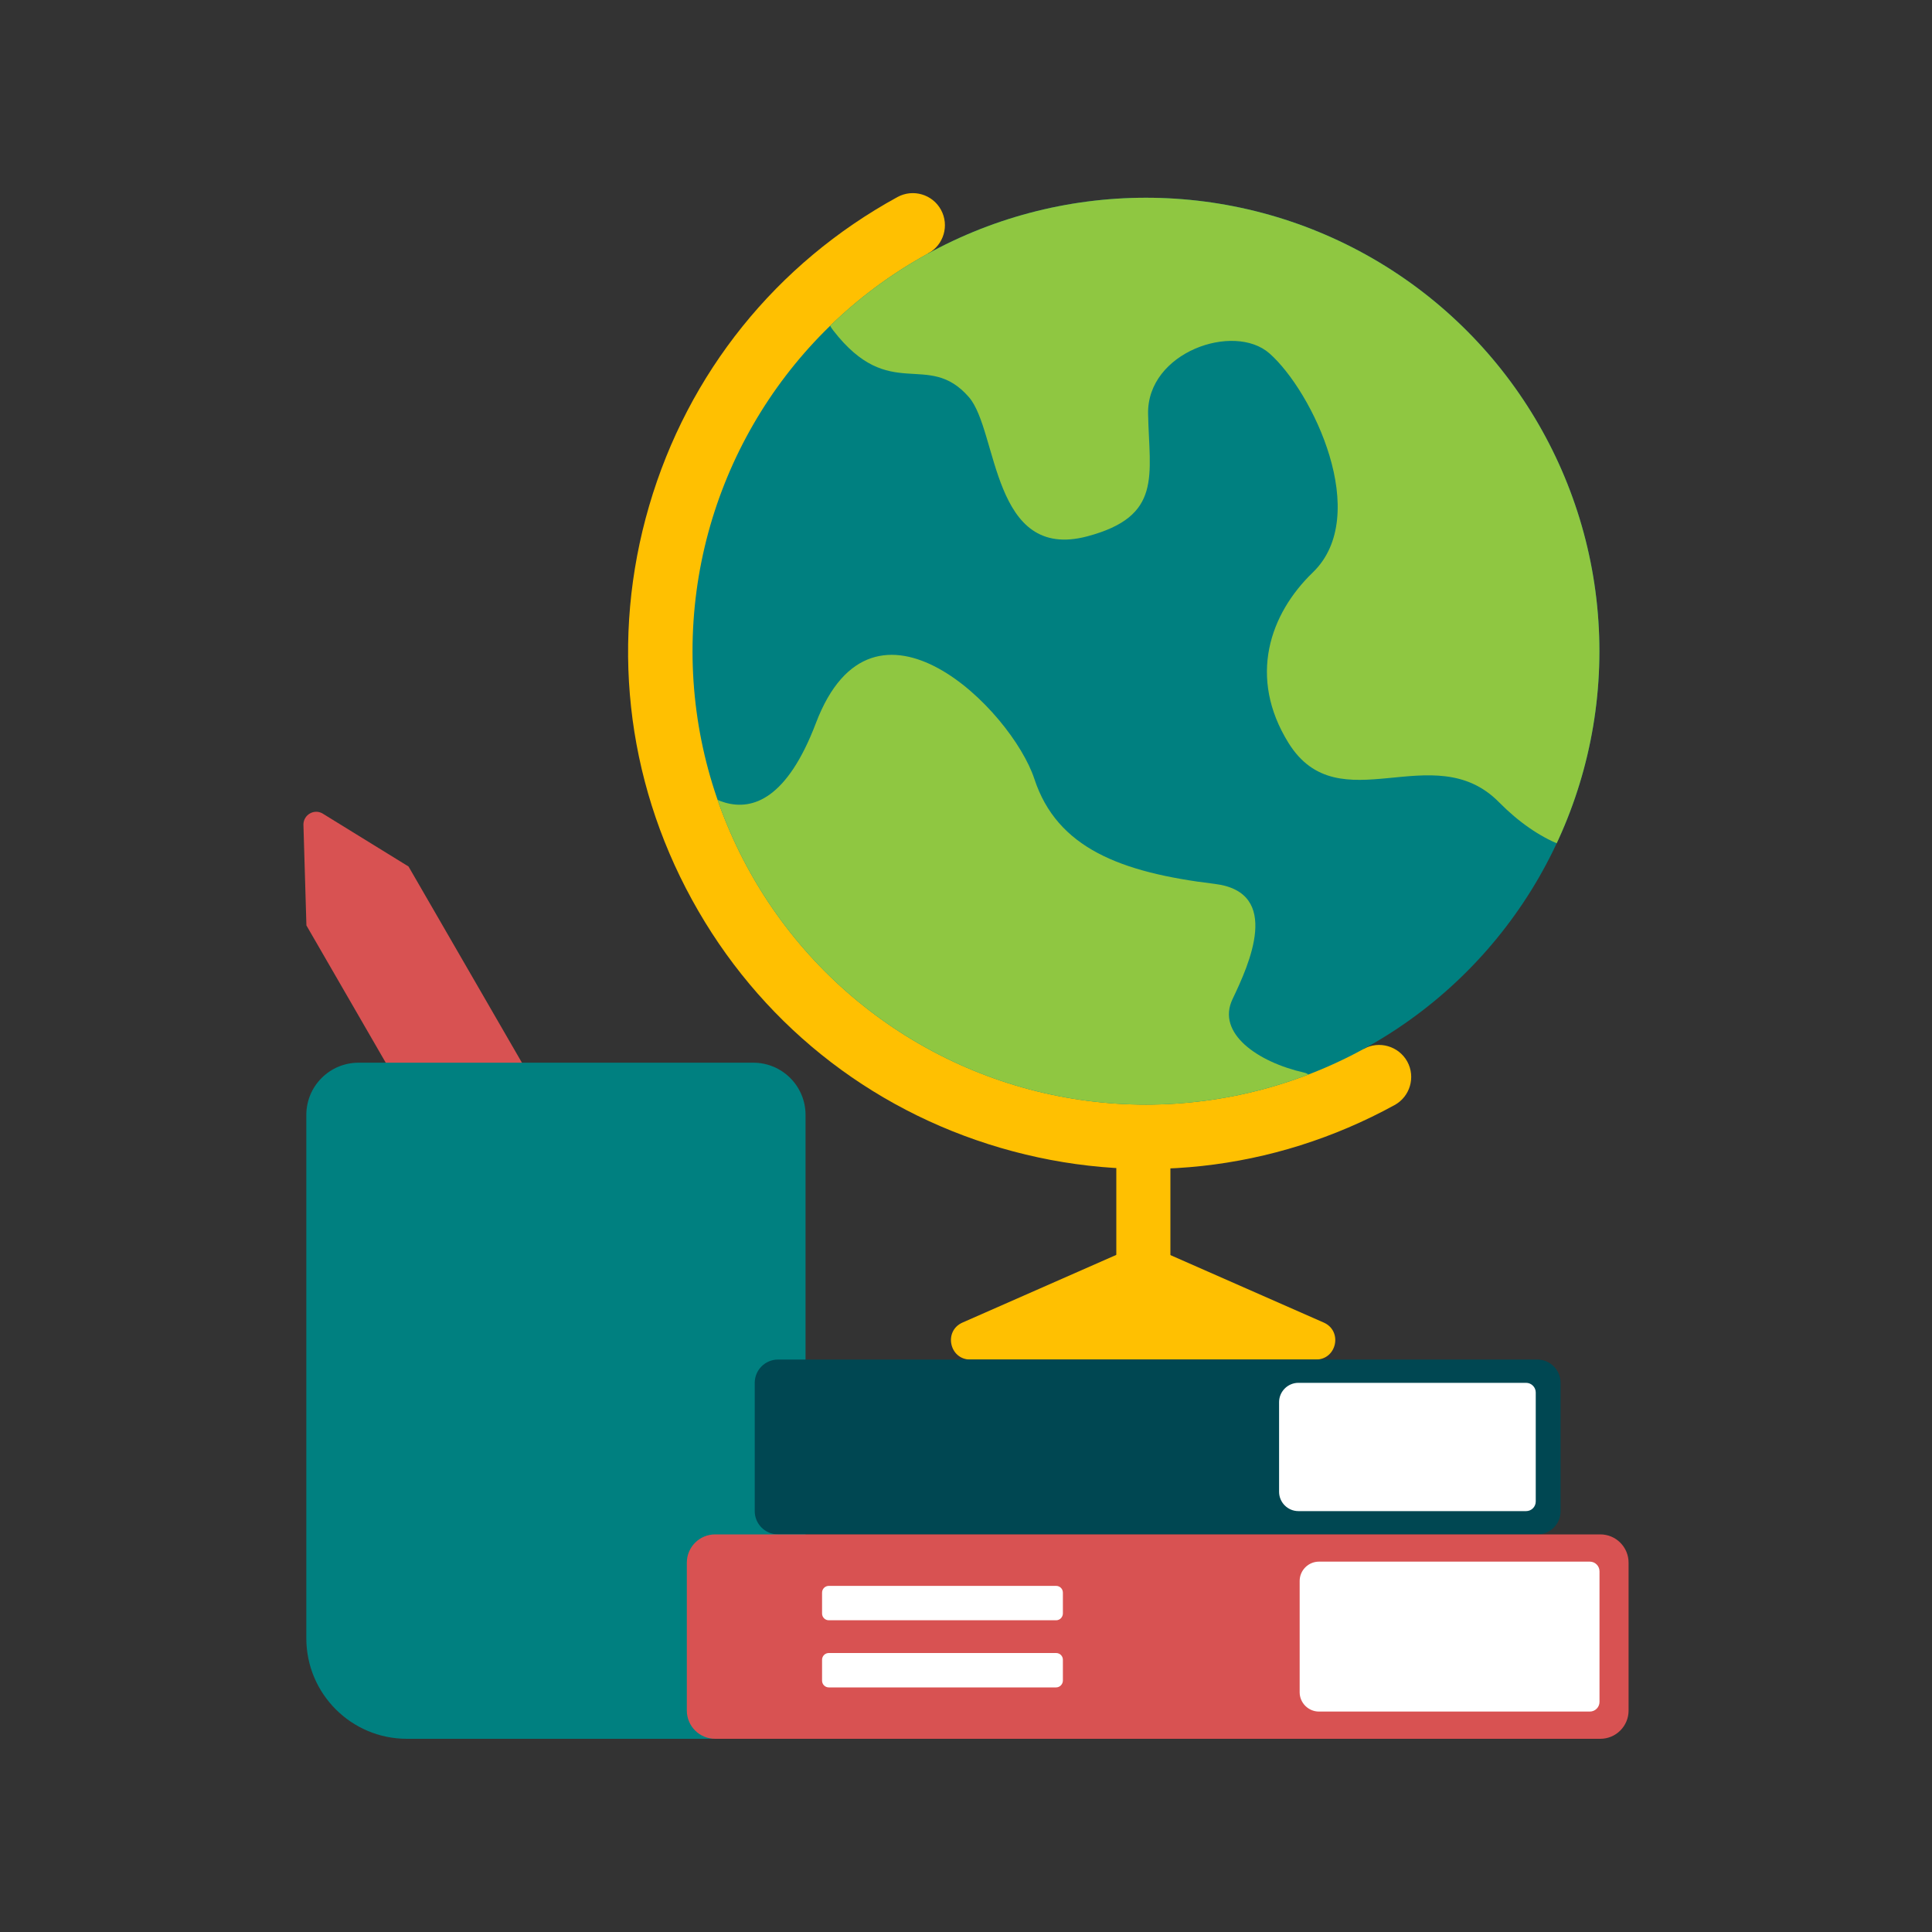 <svg xml:space="preserve" style="enable-background:new 0 0 2000 2000;" viewBox="0 0 2000 2000" y="0px" x="0px" xmlns:xlink="http://www.w3.org/1999/xlink" xmlns="http://www.w3.org/2000/svg" id="图层_1" version="1.1">
<rect x="0" y="0" width="2000" height="2000" fill="#333333" stroke="none"/>
<style type="text/css">
	.st0{display:none;}
	.st1{display:inline;}
	.st2{fill:#8FC741;}
	.st3{fill:#008080;}
	.st4{fill:#004752;}
	.st5{fill:#FFC001;}
	.st6{display:inline;fill:#FFC001;}
	.st7{fill:#FFDF99;}
	.st8{fill:#8CC442;}
	.st9{fill:#D85252;}
	.st10{display:inline;fill:#008080;}
	.st11{clip-path:url(#SVGID_2_);fill:#FFC001;}
	.st12{display:inline;fill:#8CC442;}
	.st13{display:inline;fill:#D85252;}
	.st14{display:inline;fill:#004752;}
	.st15{display:inline;fill:#FFDF99;}
	.st16{display:inline;fill:#FFFFFF;}
	.st17{clip-path:url(#SVGID_4_);fill:#004752;}
	.st18{fill:#93CB41;}
	.st19{fill:#FFFFFF;}
	.st20{display:inline;opacity:0.98;fill:#D85252;}
	.st21{display:inline;opacity:0.96;fill:#8CC442;}
	.st22{clip-path:url(#SVGID_6_);}
	.st23{clip-path:url(#SVGID_8_);fill:#FFC001;}
	.st24{clip-path:url(#SVGID_10_);fill:#FFC001;}
	.st25{clip-path:url(#SVGID_12_);fill:#FFC001;}
	.st26{clip-path:url(#SVGID_14_);fill:#FFC001;}
	.st27{fill:#94CC41;}
	.st28{clip-path:url(#SVGID_16_);}
	.st29{clip-path:url(#SVGID_18_);}
</style>
<g class="st0" id="露营">
	<g class="st1">
		<polygon points="661.3,636.4 243.2,1520 855.7,1659.3" class="st2"></polygon>
		<polygon points="1078.3,627.7 661.3,636.4 855.7,1659.3 1541.8,1495.7" class="st3"></polygon>
		<polygon points="630.3,892.1 383.3,1551.8 641.9,1610.7" class="st4"></polygon>
		<polygon points="833.8,822.7 1057.8,797.5 1128.8,962.6 879.9,1006.3" class="st4"></polygon>
		<path d="M869.9,1677.2h-28.4c-1.1,0-2-0.9-2-2v-73.4c0-1.1,0.9-2,2-2h28.4c1.1,0,2,0.9,2,2v73.4
			C871.9,1676.3,871,1677.2,869.9,1677.2z" class="st4"></path>
		<path d="M1552.1,1528.9h-28.4c-1.1,0-2-0.9-2-2v-73.4c0-1.1,0.9-2,2-2h28.4c1.1,0,2,0.9,2,2v73.4
			C1554.1,1528,1553.2,1528.9,1552.1,1528.9z" class="st4"></path>
		<path d="M257.4,1542.7H229c-1.1,0-2-0.9-2-2v-73.4c0-1.1,0.9-2,2-2h28.4c1.1,0,2,0.9,2,2v73.4
			C259.4,1541.8,258.6,1542.7,257.4,1542.7z" class="st4"></path>
	</g>
	<g class="st1">
		<path d="M1379.2,1371.7h-271.5c-2.1,0-3.8,1.7-3.8,3.8v15.3c0,2.1,1.7,3.8,3.8,3.8h271.5c2.1,0,3.8-1.7,3.8-3.8v-15.3
			C1383.1,1373.5,1381.3,1371.7,1379.2,1371.7z" class="st4"></path>
		<path d="M1293.3,1669.7L1189.7,1385c-0.7-2-2.9-3-4.9-2.3l-9.3,3.4c-2,0.7-3,2.9-2.3,4.9l103.6,284.7
			c0.7,2,2.9,3,4.9,2.3l9.3-3.4C1293,1673.9,1294,1671.7,1293.3,1669.7z" class="st4"></path>
		<path d="M1173.2,1669.7l103.6-284.7c0.7-2,2.9-3,4.9-2.3l9.3,3.4c2,0.7,3,2.9,2.3,4.9l-103.6,284.7
			c-0.7,2-2.9,3-4.9,2.3l-9.3-3.4C1173.5,1673.9,1172.5,1671.7,1173.2,1669.7z" class="st4"></path>
		<path d="M1592.4,1544.6h-434.6c-6,0-10.8-4.8-10.8-10.8v-27.9c0-6,4.8-10.8,10.8-10.8h434.6c6,0,10.8,4.8,10.8,10.8
			v27.9C1603.2,1539.7,1598.4,1544.6,1592.4,1544.6z" class="st5"></path>
		<polygon points="1727,1142.2 1370.8,1142.2 1228.8,1497.6 1585.1,1497.6" class="st5"></polygon>
		<path d="M1694,1371.7h-251.8c-2.1,0-3.8,1.7-3.8,3.8v15.3c0,2.1,1.7,3.8,3.8,3.8H1694c2.1,0,3.8-1.7,3.8-3.8v-15.3
			C1697.9,1373.5,1696.2,1371.7,1694,1371.7z" class="st4"></path>
		<path d="M1627.8,1669.7L1524.2,1385c-0.7-2-2.9-3-4.9-2.3l-9.3,3.4c-2,0.7-3,2.9-2.3,4.9l103.6,284.7
			c0.7,2,2.9,3,4.9,2.3l9.3-3.4C1627.5,1673.9,1628.5,1671.7,1627.8,1669.7z" class="st4"></path>
		<path d="M1507.7,1669.7l103.6-284.7c0.7-2,2.9-3,4.9-2.3l9.3,3.4c2,0.7,3,2.9,2.3,4.9l-103.6,284.7
			c-0.7,2-2.9,3-4.9,2.3l-9.3-3.4C1508,1673.9,1507,1671.7,1507.7,1669.7z" class="st4"></path>
	</g>
	<path d="M1585.2,580c13.4,18.3,21.3,40.8,21.3,65.2c0,60.9-49.4,110.3-110.3,110.3c-12.6,0-24.6-2.1-35.9-6
		c19.8,34.9,57.3,58.4,100.3,58.4c63.7,0,115.3-51.6,115.3-115.3C1675.9,637.4,1637.1,591.2,1585.2,580z" class="st6"></path>
</g>
<g class="st0" id="浪漫">
	<g class="st1">
		<path d="M646.4,1283.3l-96.1,18.9c-2.1,0.4-4.2-1-4.7-3.1l-13.8-70.2c-0.4-2.1,1-4.2,3.1-4.7l96.1-18.9
			c2.1-0.4,4.2,1,4.7,3.1l13.8,70.2C650,1280.7,648.6,1282.8,646.4,1283.3z" class="st4"></path>
		<circle r="150.6" cy="1649.4" cx="638.5" class="st4"></circle>
		<circle r="53.8" cy="1649.4" cx="638.5" class="st7"></circle>
		<circle r="150.6" cy="1649.4" cx="1478.2" class="st4"></circle>
		<circle r="53.8" cy="1649.4" cx="1478.2" class="st7"></circle>
		<path d="M1275.1,1526H897.5c-33.6,0-61.1,27.5-61.1,61.1v0c0,33.6,27.5,61.1,61.1,61.1h377.6
			c33.6,0,61.1-27.5,61.1-61.1v0C1336.2,1553.5,1308.7,1526,1275.1,1526z" class="st3"></path>
		<path d="M993.8,1265H771c-11.8,0-21.5-9.7-21.5-21.5v-10.2c0-11.8,9.7-21.5,21.5-21.5h222.8
			c11.8,0,21.5,9.7,21.5,21.5v10.2C1015.3,1255.4,1005.6,1265,993.8,1265z" class="st4"></path>
		<path d="M475.4,1008h194.2c36.7,0,66.8,30.1,66.8,66.8v112c0,36.7-30.1,66.8-66.8,66.8H475.4
			c-36.7,0-66.8-30.1-66.8-66.8v-112C408.6,1038.1,438.7,1008,475.4,1008z" class="st3"></path>
		<path d="M460.5,1375.2h-31.2c-26.5,0-48.2-21.7-48.2-48.2v0c0-26.5,21.7-48.2,48.2-48.2h31.2
			c26.5,0,48.2,21.7,48.2,48.2v0C508.6,1353.5,487,1375.2,460.5,1375.2z" class="st4"></path>
		<path d="M429.7,1375.2h-0.6c-26.4,0-48-21.6-48-48v-0.4c0-26.4,21.6-48,48-48h0.6V1375.2z" class="st5"></path>
		<path d="M960.7,1423.8L960.7,1423.8c0-48.2,33.3-88.6,78.2-99.4c12.4-3,18.1-17.3,11.7-28.2
			c-11-18.6-31.2-31.1-54.2-31.1h-305c-176.1,0-320.2,144.1-320.2,320.2v0c0,34.6,28.3,62.9,62.9,62.9h562.3
			c34.6,0,62.9-28.3,62.9-62.9V1526C1004.5,1524,960.7,1479,960.7,1423.8z" class="st3"></path>
		<path d="M648.2,1119.4c0-24.7-19.7-44.8-44.1-44.8c-12.4,0-23.6,6.6-31.6,15c-8-8.4-19.2-15-31.6-15
			c-24.4,0-44.1,20.1-44.1,44.8c0,36.6,57.7,84.7,75.7,84.7C590.8,1204.1,648.2,1153.4,648.2,1119.4z" class="st7"></path>
		<path d="M685,1527.7H509.5c-0.4,0-0.8-0.4-0.8-0.8v-16.1c0-0.4,0.4-0.8,0.8-0.8h175.4c0.5,0,1,0.4,1,1v15.9
			C685.8,1527.3,685.5,1527.7,685,1527.7z" class="st4"></path>
		<path d="M685,1601H509.5c-0.4,0-0.8-0.4-0.8-0.8v-16.1c0-0.4,0.4-0.8,0.8-0.8h175.4c0.5,0,1,0.4,1,1v15.9
			C685.8,1600.6,685.5,1601,685,1601z" class="st4"></path>
		<path d="M720.5,1564.4H474c-0.4,0-0.8-0.4-0.8-0.8v-16.1c0-0.4,0.4-0.8,0.8-0.8h246.3c0.5,0,1,0.4,1,1v15.9
			C721.3,1564,720.9,1564.4,720.5,1564.4z" class="st4"></path>
		<path d="M1287.3,1057.7h114l103.8,383.1h-217.8c0,0,16.5-51.2,16.5-193.1S1287.3,1057.7,1287.3,1057.7z" class="st3"></path>
		<path d="M1285.9,965.4h141c34.6,0,62.7,28.1,62.7,62.7v9.7c0,34.6-28.1,62.7-62.7,62.7h-141
			c-34.6,0-62.7-28.1-62.7-62.7v-9.7C1223.2,993.5,1251.2,965.4,1285.9,965.4z" class="st3"></path>
		<path d="M1478.1,983.7h0.6c26.4,0,48,21.6,48,48v0.4c0,26.4-21.6,48-48,48h-0.6V983.7z" class="st5"></path>
		<path d="M1456.7,1105.9h-8.7c-11.8,0-21.4-9.6-21.4-21.4V979.3c0-11.8,9.6-21.4,21.4-21.4h8.7
			c11.8,0,21.4,9.6,21.4,21.4v105.2C1478.1,1096.3,1468.5,1105.9,1456.7,1105.9z" class="st4"></path>
		<path d="M1312.4,1064.3h-118.1c-13.1,0-23.8-10.6-23.8-23.8v0c0-13.1,10.6-23.8,23.8-23.8h118.1
			c13.1,0,23.8,10.6,23.8,23.8v0C1336.2,1053.7,1325.5,1064.3,1312.4,1064.3z" class="st4"></path>
		<path d="M1252.7,1016.8H1240c13.1,0,23.8,10.6,23.8,23.8v0c0,13.1-10.6,23.8-23.8,23.8h12.7
			c13.1,0,23.8-10.6,23.8-23.8v0C1276.5,1027.4,1265.8,1016.8,1252.7,1016.8z" class="st8"></path>
		<circle r="23.8" cy="1040.5" cx="1194.3" class="st8"></circle>
		<path d="M1200.3,766.9h-8.1c-0.3,0-0.7,0-1,0v122c0.3,0,0.7,0,1,0h8.1c19.8,0,35.9-27.5,35.9-61v0
			C1236.2,794.4,1220,766.9,1200.3,766.9z" class="st7"></path>
		<rect height="121.9" width="11.2" class="st5" y="767" x="1191.1"></rect>
		<path d="M1241.2,847h-14.5c-0.4,0-0.8-0.4-0.8-0.8v-36.5c0-0.4,0.4-0.8,0.8-0.8h14.5c0.4,0,0.8,0.4,0.8,0.8l0,36.5
			C1242,846.6,1241.7,847,1241.2,847z" class="st7"></path>
		<path d="M1277.8,831.5h-50.1c-0.2,0-0.4-0.2-0.4-0.4v-6.4c0-0.2,0.2-0.4,0.4-0.4h50.1c0.2,0,0.4,0.2,0.4,0.4v6.4
			C1278.1,831.3,1278,831.5,1277.8,831.5z" class="st7"></path>
		<path d="M1320.4,995.1L1270.2,826c-0.1-0.2,0.1-0.4,0.2-0.5l6.3-1.9c0.2-0.1,0.4,0.1,0.5,0.2l50.2,169.2
			c0.1,0.2-0.1,0.4-0.2,0.5l-6.3,1.9C1320.7,995.4,1320.5,995.3,1320.4,995.1z" class="st7"></path>
		<circle r="9.8" cy="991.9" cx="1322.5" class="st7"></circle>
		<path d="M1495.1,1495.3c24.5,0,47.9,5.2,68.9,14.7c14.2,1.9,24.7-15.3,16.8-29.1c-35.2-61.2-105.8-94.5-177.4-93.1
			c-107.3,2.1-192.1,96.1-192.1,212.7c0,16.6,1.8,32.8,5.1,48.3H1327C1334.7,1562.8,1407,1495.3,1495.1,1495.3z" class="st3"></path>
	</g>
	<g class="st1">
		<path d="M916,1095c2.4-0.4,5-3.5,6.9-8.6c4.9-13.1,14.4-41.3,20.7-79c8.4-50.7-11.2-45.4-1.3-105.1
			c6.6-39.8,26.3-45.2,36.7-107.6c8.2-49.2,1.7-80.1-1.5-91c-0.8-2.8-2.3-4.2-3.9-3.8l0,0c-2.8,0.7-5.1,8.7-4,14
			c3.1,14.8,6.3,42.8-0.4,83.1c-9.2,55.5-26.3,45.3-36.7,107.6c-10.3,61.8,10.3,54.4,1.5,107.1c-5.2,31.4-13.5,55.3-19.3,69.6
			C912.3,1087.3,913.1,1095.5,916,1095L916,1095z" class="st4"></path>
		<path d="M756.9,687.8c-2,1.9-3.1,6.2-2.8,11.8c0.6,14.5,2.7,45.2,11.2,82.1c11.5,49.7,26.7,32.7,40.2,91.2
			c9,39.1-6.3,56.1,7.8,117.3c11.1,48.2,28.3,71.2,35.1,78.7c1.8,2,3.5,2.3,4.8,0.9v0c2.2-2.4,1.2-10.8-1.7-14.8
			c-8.2-11-21.4-33.5-30.5-73.1c-12.5-54.4,6.2-56.2-7.8-117.3c-13.9-60.6-29.2-41.1-41.1-92.8c-7.1-30.8-8.8-56.9-9-73
			C763,692.2,759.3,685.6,756.9,687.8L756.9,687.8z" class="st4"></path>
		<path d="M898.9,1074.6c-2.2-0.9-4.5-5-6-11.3c-4.1-16.2-11.8-51.2-16.2-96.6c-6-61.2,11.9-51.4,4.9-123.4
			c-4.7-48-22.6-57.8-29.9-133.1c-5.8-59.3,1.3-94.5,4.6-106.7c0.9-3.2,2.2-4.5,3.7-3.8l0,0c2.5,1.3,4.4,11.2,3.1,17.2
			c-3.4,16.8-7.3,49.2-2.6,97.8c6.5,66.9,22.6,58,29.9,133.1c7.3,74.5-11.4,62.1-5.2,125.6c3.7,37.8,10.4,67.5,15.3,85.3
			C902.6,1066.2,901.5,1075.7,898.9,1074.6L898.9,1074.6z" class="st4"></path>
		<g>
			<g>
				<path d="M998.6,718.6l-39.5-6.5c-3-0.5-5.2-3.1-4.7-5.9l17-24.2c0.2-1.4,1.7-2.3,3.2-2l19.7,3.3
					c1.5,0.3,2.6,1.6,2.4,2.9l8.3,28.3C1004.5,717.3,1001.6,719.1,998.6,718.6z" class="st7"></path>
				<path d="M1152.3,531.9c-12.7,77-76,169.1-168.6,153.8c-81.1-13.4-123-122.8-110.3-199.8
					c12.7-77,85.4-129.1,162.4-116.4C1112.8,382.2,1165,454.9,1152.3,531.9z" class="st7"></path>
			</g>
		</g>
		<g>
			<path d="M879.4,608.4l-46.7,0.9c-3.6,0.1-6.6-2.5-6.6-5.7l14.3-31.3c0-1.6,1.4-3,3.2-3l23.3-0.5
				c1.8,0,3.3,1.3,3.3,2.9l15.5,30.7C885.9,605.6,883,608.3,879.4,608.4z" class="st9"></path>
			<path d="M1016.1,361.6c1.8,91-51.3,210-160.7,212.2c-95.8,1.9-167.1-114.7-168.9-205.7c-1.8-91,70.5-166.2,161.6-168
				C939.1,198.2,1014.3,270.6,1016.1,361.6z" class="st9"></path>
		</g>
		<g>
			<g>
				<path d="M771,692.3l-34.1,8.1c-2.6,0.6-5.2-0.8-5.8-3.1l5.5-25.2c-0.3-1.2,0.6-2.4,1.9-2.7l17-4
					c1.3-0.3,2.6,0.4,2.9,1.6l16.3,20.1C775.4,689.2,773.7,691.7,771,692.3z" class="st7"></path>
				<path d="M832,489.7c15.8,66.4-4.3,162.1-84.1,181c-69.9,16.6-140.7-57.5-156.4-124c-15.8-66.4,25.3-133,91.7-148.8
					S816.3,423.3,832,489.7z" class="st7"></path>
			</g>
		</g>
		<g>
			<path d="M942.1,1070.8h-91c-13.8,0-25,11.3-25,25v91c0,13.8,11.3,25,25,25h91c13.8,0,25-11.3,25-25v-91
				C967.1,1082.1,955.9,1070.8,942.1,1070.8z" class="st5"></path>
			<path d="M976,1119.3H817.2c-7.1,0-13-5.8-13-13v-22.5c0-7.1,5.8-13,13-13H976c7.1,0,13,5.8,13,13v22.5
				C989,1113.5,983.2,1119.3,976,1119.3z" class="st7"></path>
			<path d="M969.4,1065.6C969.4,1065.6,969.4,1065.6,969.4,1065.6l-11.1-19.2c-3.2-5.5-10.2-7.3-15.7-4.2l-46.1,26.6
				l-46.1-26.6c-5.5-3.2-12.5-1.3-15.7,4.2l-11,19.1c0,0,0,0,0,0.1c-1.3,2.3,0.4,5.2,3.1,5.2h66.2h6.9h66.2
				C969,1070.8,970.7,1067.9,969.4,1065.6z" class="st9"></path>
			<path d="M908.1,1119.3h-22.9c-0.7,0-1.3-0.6-1.3-1.3v-45.9c0-0.7,0.6-1.3,1.3-1.3h22.9c0.7,0,1.3,0.6,1.3,1.3v45.9
				C909.3,1118.7,908.8,1119.3,908.1,1119.3z" class="st9"></path>
		</g>
	</g>
</g>
<g class="st0" id="户外">
	<polygon points="567.9,1670.3 738.9,1423.4 908.3,1333.9 1124.2,978.5 1220.7,1103.4 1360.6,695.8 1735.9,1670.3" class="st10"></polygon>
	<g class="st1">
		<path d="M778,1670.3H226c-14.4,0-26-11.6-26-26v-537.8c0-5.5,4.5-10,10-10h584c5.5,0,10,4.5,10,10v537.8
			C804,1658.7,792.4,1670.3,778,1670.3z" class="st4"></path>
		<path d="M755.8,1633.8H248.2c-9.9,0-18-8.1-18-18v-368.6c0-3.3,2.7-6,6-6h531.6c3.3,0,6,2.7,6,6v368.6
			C773.8,1625.7,765.7,1633.8,755.8,1633.8z" class="st3"></path>
		<path d="M361.1,1210.8H238.2c-4.4,0-8-3.6-8-8v-62.5c0-4.4,3.6-8,8-8h122.9c4.4,0,8,3.6,8,8v62.5
			C369.1,1207.2,365.5,1210.8,361.1,1210.8z" class="st8"></path>
		<g>
			<defs>
				<path d="M755.8,1633.8H248.2c-9.9,0-18-8.1-18-18v-368.6c0-3.3,2.7-6,6-6h531.6c3.3,0,6,2.7,6,6v368.6
					C773.8,1625.7,765.7,1633.8,755.8,1633.8z" id="SVGID_1_"></path>
			</defs>
			<clipPath id="SVGID_2_">
				<use style="overflow:visible;" xlink:href="#SVGID_1_"></use>
			</clipPath>
			<path d="M800.2,1402.4l-2.9-2.9l1.5-1.1l-149.6-194.9l7.1-7.1l-14.9-14.9l-5.1,5.1l-18.6-24.2l-16.8,12.9l20.3,26.4
				l-183.9,183.9l-143.1-167.7l-16.1,13.7l144.1,169l-205.2,205.2l14.9,14.9l79.8-79.8l94.2,116.8l16.5-13.3l-95.6-118.5
				l109.2-109.2l208.3,244.2l16.1-13.7l-48.4-56.7L800.2,1402.4z M634.2,1218.6l138.9,181l-174.7,174.7l-147.3-172.7L634.2,1218.6z" class="st11"></path>
		</g>
	</g>
	<polygon points="1099.9,1670.3 1351.7,1334 1443.1,1430.1 1635.3,1146.4 1800,1670.3" class="st12"></polygon>
	<g class="st1">
		
			<rect height="209.8" width="14.5" class="st4" transform="matrix(0.963 -0.271 0.271 0.963 -281.164 281.876)" y="1055.9" x="874.6"></rect>
		
			<rect height="209.8" width="14.5" class="st4" transform="matrix(-0.963 -0.271 0.271 -0.963 1866.93 2579.004)" y="1055.9" x="1103.9"></rect>
		<rect height="209.8" width="14.5" class="st4" y="1055.9" x="992.7"></rect>
		<path d="M1340.4,652c0,204.8-200.5,494.6-340.4,494.6c-142.9,0-340.4-289.8-340.4-494.6S812,329.7,1000,329.7
			S1340.4,447.2,1340.4,652z" class="st4"></path>
		<path d="M1193.9,652c0,204.8-114.3,494.6-193.9,494.6c-81.4,0-193.9-289.8-193.9-494.6s86.8-322.4,193.9-322.4
			S1193.9,447.2,1193.9,652z" class="st3"></path>
		<path d="M1087,1437.5H913c-5.5,0-10-4.5-10-10v-174.2H1097v174.2C1097,1433,1092.5,1437.5,1087,1437.5z" class="st5"></path>
		<path d="M1111.2,1313.9H888.8c-5.5,0-10-4.5-10-10v-40.6c0-5.5,4.5-10,10-10h222.4c5.5,0,10,4.5,10,10v40.6
			C1121.2,1309.4,1116.7,1313.9,1111.2,1313.9z" class="st7"></path>
	</g>
	<path d="M654.9,578c-2.1-27.5-25.1-49.3-53.2-49.3c-28.1,0-51.1,21.7-53.2,49.3c-22.1,4-39,23.4-39,46.6v0
		c0,26.1,21.3,47.4,47.4,47.4h89.5c26.1,0,47.4-21.3,47.4-47.4v0C693.8,601.5,676.9,582,654.9,578z" class="st12"></path>
	<path d="M631.6,1215.6c-35.2,0-63.7,28.5-63.7,63.7c0,36,49.6,97.7,49.6,97.7c7.7,12.4,20.4,12.4,28.2,0
		c0,0,49.6-64.9,49.6-97.7C695.2,1244.1,666.7,1215.6,631.6,1215.6z M631.6,1308.8c-16.5,0-29.9-13.4-29.9-29.9s13.4-29.9,29.9-29.9
		c16.5,0,29.9,13.4,29.9,29.9S648.1,1308.8,631.6,1308.8z" class="st13"></path>
</g>
<g class="st0" id="办公">
	<path d="M1790,918.4H210c-5.5,0-10-4.5-10-10v-21.1c0-5.5,4.5-10,10-10h1580c5.5,0,10,4.5,10,10v21.1
		C1800,913.9,1795.5,918.4,1790,918.4z" class="st14"></path>
	<path d="M1710.7,1114.3H887.9V970.9c0-5.5,4.5-10,10-10h802.8c5.5,0,10,4.5,10,10V1114.3z" class="st6"></path>
	<rect height="617.1" width="550.7" class="st10" y="918.4" x="296.9"></rect>
	<path d="M1742.7,1617.8h-21.1c-5.5,0-10-4.5-10-10V918.4h41.1v689.4C1752.7,1613.3,1748.3,1617.8,1742.7,1617.8z" class="st14"></path>
	<path d="M286.9,1617.8h-21.1c-5.5,0-10-4.5-10-10V918.4h41.1v689.4C296.9,1613.3,292.4,1617.8,286.9,1617.8z" class="st14"></path>
	<rect height="41.1" width="555.4" class="st14" y="1206.4" x="294.5"></rect>
	<rect height="41.1" width="555.4" class="st14" y="1535.5" x="294.5"></rect>
	<path d="M878.7,1617.8h-21.1c-5.5,0-10-4.5-10-10V918.4h41.1v689.4C888.7,1613.3,884.2,1617.8,878.7,1617.8z" class="st14"></path>
	<circle r="27.6" cy="1310.2" cx="567.1" class="st6"></circle>
	<circle r="27.6" cy="989.3" cx="567.1" class="st6"></circle>
	<rect height="339.6" width="588.5" class="st14" y="382.2" x="1009.8"></rect>
	
		<rect height="522.7" width="273.7" class="st10" transform="matrix(-1.836970e-16 1 -1 -1.836970e-16 1856.044 -752.041)" y="290.7" x="1167.2"></rect>
	<rect height="81.4" width="41.1" class="st14" y="718.1" x="1297.8"></rect>
	<rect height="82" width="619.2" class="st12" y="795.3" x="993"></rect>
	<rect height="361.1" width="70" class="st6" y="516.1" x="366.2"></rect>
	<rect height="153.1" width="27.9" class="st15" y="551.3" x="387.3"></rect>
	<rect height="322.5" width="70" class="st6" y="554.7" x="436.3"></rect>
	<rect height="136.7" width="27.9" class="st15" y="586.2" x="457.4"></rect>
	<rect height="263.7" width="51.9" class="st13" y="613.6" x="506.3"></rect>
	<rect height="17.1" width="29.4" class="st16" y="835.5" x="518"></rect>
	<rect height="263.7" width="51.9" class="st13" y="613.6" x="558.2"></rect>
	<rect height="17.1" width="29.4" class="st16" y="835.5" x="569.9"></rect>
	<path d="M1667.3,869.5h-99.2v4.8c0,1.6,1.3,2.9,2.9,2.9h93.3c1.6,0,2.9-1.3,2.9-2.9V869.5z" class="st14"></path>
	<path d="M1678.5,869.5H1557c-2,0-3.5-1.6-3.5-3.5v-5.8H1682v5.8C1682,868,1680.4,869.5,1678.5,869.5z" class="st14"></path>
	<path d="M1642.3,860.2h-55.8c-5,0-9.1-4.1-9.6-9.6l-6.1-72.4c-0.3-3.1,2-5.7,4.8-5.7h77.6c2.8,0,5.1,2.7,4.8,5.7
		l-6.1,72.4C1651.4,856.1,1647.2,860.2,1642.3,860.2z" class="st6"></path>
	<path d="M1676,792.8c-10-7.7-26.2-3.3-36.1,9.7c-10,13-9.9,29.8,0.1,37.4c10,7.7,26.2,3.3,36.1-9.7
		C1686,817.2,1686,800.5,1676,792.8z M1645.8,832.3c-5.6-4.3-4.7-15.4,1.7-23.9c6.5-8.5,17-12.2,22.6-7.9c5.6,4.3,4.7,15.4-1.7,23.9
		C1661.9,832.9,1651.3,836.5,1645.8,832.3z" class="st6"></path>
	<path d="M1588.7,844l-4.7-55.6c-0.2-1.9,1.3-3.5,3.2-3.5h54.3c1.9,0,3.3,1.6,3.2,3.5L1640,844c-0.2,2.2-2,3.9-4.2,3.9
		h-42.9C1590.7,847.9,1588.9,846.2,1588.7,844z" class="st15"></path>
	<g class="st1">
		<path d="M654.6,853.1l-102.2-153c-1.2-1.8-3.7-2.3-5.5-1.1l-7,4.7c-1.8,1.2-2.3,3.7-1.1,5.5l102.2,153
			c1.2,1.8,3.7,2.3,5.5,1.1l7-4.7C655.3,857.5,655.8,855,654.6,853.1z" class="st5"></path>
		<path d="M755.6,849.8h-162c-4.4,0-8,3.6-8,8v17c0,4.4,3.6,8,8,8h162c4.4,0,8-3.6,8-8v-17
			C763.6,853.5,760,849.8,755.6,849.8z" class="st4"></path>
		<path d="M896,498.2C839.2,555,785.7,608.5,753.4,640.8c-39.4-39.4-39.4-103.2,0-142.6
			C792.8,458.8,856.6,458.8,896,498.2z" class="st5"></path>
		<path d="M796.7,597.5c22.3-22.3,43.4-43.4,56.1-56.1c15.5,15.5,15.5,40.6,0,56.1C837.2,613,812.1,613,796.7,597.5z" class="st7"></path>
		<path d="M784.8,509.8l-19.8,19.8c-5.1,5.1-13.5,5.1-18.7,0l-29.2-29.2c-5.1-5.1-5.1-13.5,0-18.7l19.8-19.8
			c5.1-5.1,13.5-5.1,18.7,0l29.2,29.2C789.9,496.3,789.9,504.7,784.8,509.8z" class="st5"></path>
		<path d="M725.7,499.9L527.9,697.7c-1.6,1.6-1.6,4.1,0,5.7l6,6c1.6,1.6,4.1,1.6,5.7,0l197.8-197.8
			c1.6-1.6,1.6-4.1,0-5.7l-6-6C729.8,498.3,727.3,498.3,725.7,499.9z" class="st5"></path>
		<circle r="20" cy="704" cx="545.1" class="st7"></circle>
		<path d="M717.9,828.3h-12.3c-3.2,0-5.8,2.6-5.8,5.8v15.7h24v-15.7C723.7,830.9,721.1,828.3,717.9,828.3z" class="st9"></path>
	</g>
	<path d="M893.9,799.6h66.3c7.1,0,12.9,5.4,12.9,12.1l-7.7,55.5c0,5.5-4.8,10.1-10.7,10.1h-55.3
		c-5.9,0-10.7-4.5-10.7-10.1l-7.7-55.5C881,805,886.8,799.6,893.9,799.6z" class="st10"></path>
	<rect height="18.2" width="4.1" class="st14" y="781.4" x="926.4"></rect>
	<g class="st1">
		<defs>
			<path d="M893.9,799.6h66.3c7.1,0,12.9,5.4,12.9,12.1l-7.7,55.5c0,5.5-4.8,10.1-10.7,10.1h-55.3
				c-5.9,0-10.7-4.5-10.7-10.1l-7.7-55.5C881,805,886.8,799.6,893.9,799.6z" id="SVGID_3_"></path>
		</defs>
		<clipPath id="SVGID_4_">
			<use style="overflow:visible;" xlink:href="#SVGID_3_"></use>
		</clipPath>
		<path d="M975.7,866.1h-97.4c-2.2,0-4-1.8-4-4v-8.4c0-2.2,1.8-4,4-4h97.4c2.2,0,4,1.8,4,4v8.4
			C979.7,864.4,977.9,866.1,975.7,866.1z" class="st17"></path>
	</g>
	<path d="M884.2,728.6c-6,0-11.6,1.2-16.8,3.2c-1.9,4.8-3,9.9-3,15.4c0,22.8,18.5,41.3,41.3,41.3
		c8.6,0,16.6-2.6,23.2-7.1c0.4-2.4,0.6-4.9,0.6-7.5C929.5,748.9,909.2,728.6,884.2,728.6z" class="st12"></path>
	<path d="M988.7,765.8c2.3-4.9,3.5-9.9,3.8-15c-3.1-3.4-7-6.2-11.4-8.3c-18.6-8.8-40.8-0.8-49.6,17.8
		c-3.3,7-4.2,14.5-3.1,21.6c1.8,1.3,3.8,2.4,5.9,3.4C954.8,794.9,979.1,786.2,988.7,765.8z" class="st12"></path>
</g>
<g class="st0" id="唱歌">
	<g class="st1">
		<path d="M1089.9,1257.5c161.1-161.1,127.3-273.5,8.3-392.5C992.8,759.5,877,744.4,740.1,881.4
			c-161.3,161.3-265.8,27.3-421.5,183.1c-146.6,146.6-88,357.5,78.2,523.7c166.2,166.2,377.1,224.8,523.7,78.2
			C1069.5,1517.2,941.7,1405.7,1089.9,1257.5z" class="st3"></path>
		<path d="M657.1,1529.9l-202.2-202.2c-2.3-2.3-2.3-6.2,0-8.5l35.2-35.2c2.3-2.3,6.2-2.3,8.5,0l202.2,202.2
			c2.3,2.3,2.3,6.2,0,8.5l-35.2,35.2C663.2,1532.3,659.4,1532.3,657.1,1529.9z" class="st5"></path>
		
			<ellipse ry="138.3" rx="134" cy="1143.4" cx="842.5" class="st18" transform="matrix(0.707 -0.707 0.707 0.707 -561.749 930.638)"></ellipse>
		
			<ellipse ry="106.4" rx="103.1" cy="1143.4" cx="842.5" class="st4" transform="matrix(0.707 -0.707 0.707 0.707 -561.749 930.638)"></ellipse>
		
			<rect height="1113.2" width="140.4" class="st4" transform="matrix(0.707 0.707 -0.707 0.707 905.404 -622.671)" y="225" x="1134.1"></rect>
		<path d="M1570.7,506.6l-91.4-91.4c-12.5-12.5-13.7-32.1-2.7-45.2l89.9-108.3c12.4-14.9,35.2-15.6,49.4-1.4L1725.7,370
			c14.1,14.1,13.5,37-1.4,49.4l-108.3,89.9C1602.8,520.2,1583.2,519,1570.7,506.6z" class="st5"></path>
		<g>
			<polygon points="542.6,1373.5 536.6,1367.4 1546.5,369.6 1552.5,375.6" class="st19"></polygon>
			<polygon points="567.3,1398.1 561.2,1392.1 1608,349.9 1614.1,355.9" class="st19"></polygon>
			
				<rect height="1477.1" width="8.5" class="st19" transform="matrix(0.707 0.707 -0.707 0.707 960.865 -523.17)" y="159.7" x="1107.7"></rect>
			<polygon points="617.4,1448.2 611.4,1442.2 1609.2,432.3 1615.2,438.4" class="st19"></polygon>
			
				<ellipse ry="14.9" rx="14.4" cy="353" cx="1611.2" class="st19" transform="matrix(0.707 -0.707 0.707 0.707 222.277 1242.691)"></ellipse>
			
				<ellipse ry="14.9" rx="14.4" cy="373.9" cx="1548.4" class="st19" transform="matrix(0.707 -0.707 0.707 0.707 189.089 1204.386)"></ellipse>
			
				<ellipse ry="14.9" rx="14.4" cy="376" cx="1634.2" class="st19" transform="matrix(0.707 -0.707 0.707 0.707 212.749 1265.693)"></ellipse>
			
				<ellipse ry="14.9" rx="14.4" cy="436.5" cx="1611" class="st19" transform="matrix(0.707 -0.707 0.707 0.707 163.161 1266.982)"></ellipse>
		</g>
	</g>
	<path d="M1293.8,1313.6h-126.9l0,0c-14.7,0-26.6,11.9-26.6,26.6v32.4v103.9c-5.8-2.5-12.2-3.9-18.9-3.7
		c-23,0.6-42.1,19.3-43.2,42.3c-1.2,25.5,19.1,46.5,44.3,46.5c24.5,0,44.4-19.9,44.4-44.4c0-0.5-0.1-1-0.1-1.5h0.1V1386
		c0-7.4,6-13.3,13.3-13.3h100.3c7.4,0,13.3,6,13.3,13.3v90.6c-5.8-2.5-12.2-3.9-18.9-3.7c-23,0.6-42.1,19.3-43.2,42.3
		c-1.2,25.5,19.1,46.5,44.3,46.5c24.5,0,44.4-19.9,44.4-44.4c0-0.5-0.1-1-0.1-1.5h0.1v-143.1v-32.4
		C1320.5,1325.5,1308.6,1313.6,1293.8,1313.6L1293.8,1313.6z" class="st13"></path>
	<path d="M1022.8,461.4v-45.9H958c-23.4,0-42.5,18.1-44.2,41h-0.2v3.4v1.5v24.6V510v54.2c-5.9-2.7-12.4-4.3-19.3-4.3
		c-26.5,0-47.8,22.5-45.8,49.4c1.7,22.7,20.2,40.9,42.9,42.3c25.3,1.6,46.5-17.4,48.6-41.8h0.2V510h82.5v-24.1h-82.5v-24.6H1022.8z" class="st20"></path>
	<g class="st1">
		<path d="M1549.3,1025.7c0,0,127.5,127.5,172.2,172.2s0,88.6,0,88.6s-47.1,53.7-100.8,0
			c-53.7-53.7-100.6-100.6-123.3-123.3c-22.7-22.7-69.3-34.7-103.7-0.3c-34.4,34.4-18.5,81.3,2.1,101.9
			c20.5,20.5,215.1,215.1,215.1,215.1s7,6.6,13.7-0.1c8.5-8.5,1.1-14.7,1.1-14.7s-203.9-203.9-215-215
			c-11.1-11.1-29.6-44.8-2.1-72.3c27.6-27.6,57.8-12.1,72,2.1c14.1,14.1,124.5,124.5,124.5,124.5s60.8,68.7,129.5,0
			c68.7-68.7,0-122.3,0-122.3l-170.4-170.4L1549.3,1025.7z" class="st4"></path>
		<g>
			<path d="M1672.9,1087l-47.3,47.3c-11.3,11.3-29.4,11.5-41,0.6l-281.5-265.1l105.2-105.2l265.1,281.5
				C1684.5,1057.6,1684.2,1075.8,1672.9,1087z" class="st3"></path>
			
				<ellipse ry="118.5" rx="118.5" cy="766.1" cx="1304.7" class="st5" transform="matrix(0.707 -0.707 0.707 0.707 -159.561 1146.951)"></ellipse>
			<polygon points="1455.3,791.7 1330.4,916.6 1277.7,895.2 1433.9,739.1" class="st4"></polygon>
			<circle r="27.6" cy="896.5" cx="1435.2" class="st18"></circle>
			
				<ellipse ry="13.7" rx="13.7" cy="896.5" cx="1435.2" class="st19" transform="matrix(0.707 -0.707 0.707 0.707 -213.598 1277.409)"></ellipse>
		</g>
		
			<rect height="26.8" width="47.2" class="st4" transform="matrix(0.707 -0.707 0.707 0.707 -306.214 1501.003)" y="1106.7" x="1635.2"></rect>
	</g>
</g>
<g class="st0" id="下午茶">
	<path d="M1204.1,642.3v-360c0-25.2-20.4-45.6-45.6-45.6h-68.3c-25.2,0-45.6,20.4-45.6,45.6v360h0
		c0,78.8-114,113.3-114,234.8V1800h387.4V877.1C1318.1,774.2,1204.1,710.6,1204.1,642.3L1204.1,642.3z" class="st10"></path>
	<path d="M1044.6,604.5L1044.6,604.5l0-368c0-20.1,16.3-36.5,36.5-36.5h86.6c20.1,0,36.5,16.3,36.5,36.5l0,368H1044.6z" class="st14"></path>
	<path d="M1241.1,1712.8h-233.4c-11,0-20-9-20-20v-691.9c0-11,9-20,20-20h233.4c11,0,20,9,20,20v691.9
		C1261.1,1703.9,1252.1,1712.8,1241.1,1712.8z" class="st16"></path>
	<path d="M1001.6,1800H373.2c-27.6,0-48.8-24.3-45.2-51.6l61.1-458.7c3-22.6,22.3-39.6,45.2-39.6h506.2
		c22.8,0,42.2,16.9,45.2,39.6l61.1,458.7C1050.4,1775.7,1029.2,1800,1001.6,1800z" class="st12"></path>
	<path d="M521.7,1546.4c-34.3,0-62.1-30.7-62.1-68.4v-227.9h455.7v227.9c0,37.7-27.9,68.4-62.1,68.4H521.7z" class="st14"></path>
	<path d="M851.5,1523.6H523.3c-22.7,0-41-20.4-41-45.6v-227.9h410.2v227.9C892.5,1503.2,874.1,1523.6,851.5,1523.6z" class="st12"></path>
	<path d="M749.8,1568.1H625.1c-3.3,0-6-2.7-6-6v-70c0-3.3,2.7-6,6-6h124.7c3.3,0,6,2.7,6,6v70
		C755.8,1565.4,753.1,1568.1,749.8,1568.1z" class="st16"></path>
	<path d="M574.4,1249.3v-45.6c0-62.8,51.1-113.9,113.9-113.9s113.9,51.1,113.9,113.9v45.6h45.6v-45.6
		c0-88-71.6-159.5-159.5-159.5s-159.5,71.6-159.5,159.5v45.6H574.4z" class="st21"></path>
	<g class="st1">
		<path d="M1580.6,1800h-545.7c-19.2,0-36.8-9.8-45.3-25.2l-43.7-78.6c-8.4-15.2,3.8-33,22.7-33H1647
			c18.8,0,31.1,17.8,22.7,33l-43.7,78.6C1617.4,1790.2,1599.8,1800,1580.6,1800z" class="st4"></path>
		<path d="M1512.9,1663.3h-410.2v-103.9c0-5.5,4.5-10,10-10h390.2c5.5,0,10,4.5,10,10V1663.3z" class="st5"></path>
		<path d="M1444.6,1549.5h-273.4v-58.4c0-5.5,4.5-10,10-10h253.4c5.5,0,10,4.5,10,10V1549.5z" class="st5"></path>
		<g>
			<path d="M1143.3,1622.2c22.7,0,41.1,18.4,41.1,41.1h-82.2C1102.2,1640.6,1120.6,1622.2,1143.3,1622.2z" class="st19"></path>
			<path d="M1225.5,1622.2c22.7,0,41.1,18.4,41.1,41.1h-82.2C1184.4,1640.6,1202.8,1622.2,1225.5,1622.2z" class="st19"></path>
			<path d="M1307.8,1622.2c22.7,0,41.1,18.4,41.1,41.1h-82.2C1266.6,1640.6,1285.1,1622.2,1307.8,1622.2z" class="st19"></path>
			<path d="M1348.9,1663.3c0-22.7,18.4-41.1,41.1-41.1c22.7,0,41.1,18.4,41.1,41.1H1348.9z" class="st19"></path>
			<path d="M1431.1,1663.3c0-22.7,18.4-41.1,41.1-41.1c22.7,0,41.1,18.4,41.1,41.1H1431.1z" class="st19"></path>
		</g>
		<g>
			<path d="M1205.4,1515.3c18.9,0,34.2,15.3,34.2,34.2h-68.4C1171.2,1530.6,1186.5,1515.3,1205.4,1515.3z" class="st19"></path>
			<path d="M1273.7,1515.3c18.9,0,34.2,15.3,34.2,34.2h-68.4C1239.5,1530.6,1254.9,1515.3,1273.7,1515.3z" class="st19"></path>
			<path d="M1342.1,1515.3c18.9,0,34.2,15.3,34.2,34.2h-68.4C1307.9,1530.6,1323.2,1515.3,1342.1,1515.3z" class="st19"></path>
			<path d="M1376.3,1549.5c0-18.9,15.3-34.2,34.2-34.2c18.9,0,34.2,15.3,34.2,34.2H1376.3z" class="st19"></path>
		</g>
		<path d="M1423.3,1361.9c0.9-3.2-0.4-6.7-3.2-8.5c-14.7-9.4-45-1.3-72,20.3c-23.2,18.5-37.2,41.6-37,58.1
			c0.1,6.5,7.6,10.2,12.7,6.1l0.9-0.7c2.1-1.7,3.1-4.4,2.9-7.1c-0.9-9.3,11.8-27.1,31.5-42.7c21-16.8,42.5-25.4,50.3-20.5
			c1.5,1,3.4,1.2,5.2,1l2.1-0.2C1419.8,1367.3,1422.5,1365,1423.3,1361.9L1423.3,1361.9z" class="st4"></path>
		<circle r="40.4" cy="1440.7" cx="1318.5" class="st9"></circle>
	</g>
</g>
<g class="st0" id="沙滩">
	<path d="M1745.1,1627.9c0,166.8-595.4,172.3-764.6,172.3c-170.9,0-764.6,13.5-764.6-172.3
		c0-113.4,342.3-238.3,764.6-238.3S1745.1,1514.5,1745.1,1627.9z" class="st6"></path>
	<g class="st1">
		<path d="M1269.8,692.9c0,0-156.3,199-222.5,457.8c-35.3,138-68,337.6-68,337.6l127.6,14.6c0,0,10.4-204.6,41.9-350
			S1316,712.9,1316,712.9L1269.8,692.9z" class="st4"></path>
		<circle r="63.6" cy="696.3" cx="1346.1" class="st3"></circle>
		<circle r="79" cy="651.2" cx="1271.8" class="st8"></circle>
		<path d="M1353.4,633.1c-123.5-14.2-323.4-37.1-479.2-54.9c9.8-85.4,125-142.4,257.3-127.2
			C1263.8,466.1,1363.1,547.7,1353.4,633.1z" class="st4"></path>
		<path d="M1345.7,636c-77.3-97.4-202.4-254.8-300-377.7c67.3-53.5,189.1-12.3,271.9,92S1413.1,582.6,1345.7,636z" class="st3"></path>
		<path d="M1516,1036.3c-46.4-106.9-121.4-279.8-180-414.7c78.9-34.2,183.1,30.8,232.8,145.3
			C1618.6,881.5,1594.9,1002.1,1516,1036.3z" class="st4"></path>
		<path d="M1776.7,803.7c-112.6-44.5-294.9-116.4-437-172.5c31.6-80,155-106.2,275.6-58.6
			C1736,620.3,1808.2,723.7,1776.7,803.7z" class="st3"></path>
		<path d="M1781.9,439.5c-114,49.5-298.6,129.6-442.5,192.1c-34.2-78.9,37.1-185.8,159.2-238.8
			S1747.7,360.6,1781.9,439.5z" class="st8"></path>
	</g>
	<path d="M1529.4,1591.7c0,59.4-422.8,68.4-548.3,68.4c-123.5,0-548.3-9-548.3-68.4s245.5-148.8,548.3-148.8
		S1529.4,1532.3,1529.4,1591.7z" class="st15"></path>
	<path d="M900,1134.1c0,163.2-36.9,273.1-94.2,365.8c-41,66.3-92.4,95-148.2,95c-54.4,0-104.6-26.7-145-89.9
		c-59.1-92.4-97.4-204.7-97.4-370.9c0-279.8,108.5-506.7,242.4-506.7S900,854.3,900,1134.1z" class="st10"></path>
	<g class="st1">
		<defs>
			<path d="M900,1134.1c0,163.2-36.9,273.1-94.2,365.8c-41,66.3-92.4,95-148.2,95c-54.4,0-104.6-26.7-145-89.9
				c-59.1-92.4-97.4-204.7-97.4-370.9c0-279.8,108.5-506.7,242.4-506.7S900,854.3,900,1134.1z" id="SVGID_5_"></path>
		</defs>
		<clipPath id="SVGID_6_">
			<use style="overflow:visible;" xlink:href="#SVGID_5_"></use>
		</clipPath>
		<g class="st22">
			<polygon points="657.5,750.6 914.1,898.7 932.1,867.5 657.5,709 657.5,709 657.5,709 383,867.5 401,898.7" class="st8"></polygon>
			<polygon points="657.5,815.2 657.5,815.2 383,973.7 401,1004.9 657.5,856.8 914.1,1004.9 932.1,973.7 657.5,815.2" class="st8"></polygon>
			<polygon points="657.5,921.5 657.5,921.5 383,1080 401,1111.2 657.5,963 914.1,1111.2 932.1,1080 657.5,921.5" class="st8"></polygon>
		</g>
	</g>
	<g class="st1">
		<circle r="94.7" cy="372.4" cx="627.5" class="st5"></circle>
		<path d="M653,257.3l-14.3-2.3c-3.7-0.6-6.2-4.1-5.7-7.8l6.6-41.9c0.6-3.7,4.1-6.2,7.8-5.7l14.3,2.3
			c3.7,0.6,6.2,4.1,5.7,7.8l-6.6,41.9C660.2,255.3,656.7,257.9,653,257.3z" class="st5"></path>
		<path d="M564.1,273l-11.7,8.5c-3,2.2-7.3,1.5-9.5-1.5l-25-34.3c-2.2-3-1.5-7.3,1.5-9.5l11.7-8.5
			c3-2.2,7.3-1.5,9.5,1.5l25,34.3C567.8,266.5,567.1,270.8,564.1,273z" class="st5"></path>
		<path d="M512.3,346.9l-2.3,14.3c-0.6,3.7-4.1,6.2-7.8,5.7l-41.9-6.6c-3.7-0.6-6.2-4.1-5.7-7.8l2.3-14.3
			c0.6-3.7,4.1-6.2,7.8-5.7l41.9,6.6C510.4,339.7,512.9,343.2,512.3,346.9z" class="st5"></path>
		<path d="M528,435.8l8.5,11.7c2.2,3,1.5,7.3-1.5,9.5l-34.3,25c-3,2.2-7.3,1.5-9.5-1.5l-8.5-11.7
			c-2.2-3-1.5-7.3,1.5-9.5l34.3-25C521.5,432.1,525.8,432.8,528,435.8z" class="st5"></path>
		<path d="M602,487.6l14.3,2.3c3.7,0.6,6.2,4.1,5.7,7.8l-6.6,41.9c-0.6,3.7-4.1,6.2-7.8,5.7l-14.3-2.3
			c-3.7-0.6-6.2-4.1-5.7-7.8l6.6-41.9C594.8,489.5,598.3,487,602,487.6z" class="st5"></path>
		<path d="M690.9,471.9l11.7-8.5c3-2.2,7.3-1.5,9.5,1.5l25,34.3c2.2,3,1.5,7.3-1.5,9.5l-11.7,8.5
			c-3,2.2-7.3,1.5-9.5-1.5l-25-34.3C687.2,478.4,687.8,474.1,690.9,471.9z" class="st5"></path>
		<path d="M742.6,397.9l2.3-14.3c0.6-3.7,4.1-6.2,7.8-5.7l41.9,6.6c3.7,0.6,6.2,4.1,5.7,7.8l-2.3,14.3
			c-0.6,3.7-4.1,6.2-7.8,5.7l-41.9-6.6C744.6,405.1,742,401.6,742.6,397.9z" class="st5"></path>
		<path d="M726.9,309.1l-8.5-11.7c-2.2-3-1.5-7.3,1.5-9.5l34.3-25c3-2.2,7.3-1.5,9.5,1.5l8.5,11.7
			c2.2,3,1.5,7.3-1.5,9.5l-34.3,25C733.4,312.8,729.1,312.1,726.9,309.1z" class="st5"></path>
	</g>
	<g class="st1">
		<path d="M1150.4,924.3c-183.6,0-332.4,148.8-332.4,332.4s148.8,332.4,332.4,332.4c183.6,0,332.4-148.8,332.4-332.4
			S1334,924.3,1150.4,924.3z M1150.4,1442.2c-102.5,0-185.5-83.1-185.5-185.5c0-102.5,83.1-185.5,185.5-185.5
			c102.5,0,185.5,83.1,185.5,185.5C1336,1359.1,1252.9,1442.2,1150.4,1442.2z" class="st9"></path>
		<g>
			<defs>
				<ellipse ry="158.1" rx="130.3" cy="990.8" cx="1150.4" id="SVGID_7_"></ellipse>
			</defs>
			<clipPath id="SVGID_8_">
				<use style="overflow:visible;" xlink:href="#SVGID_7_"></use>
			</clipPath>
			<path d="M1150.4,924.3c-183.6,0-332.4,148.8-332.4,332.4s148.8,332.4,332.4,332.4c183.6,0,332.4-148.8,332.4-332.4
				S1334,924.3,1150.4,924.3z M1150.4,1442.2c-102.5,0-185.5-83.1-185.5-185.5c0-102.5,83.1-185.5,185.5-185.5
				c102.5,0,185.5,83.1,185.5,185.5C1336,1359.1,1252.9,1442.2,1150.4,1442.2z" class="st23"></path>
		</g>
		<g>
			<defs>
				<ellipse ry="158.1" rx="130.3" cy="1522.5" cx="1150.4" id="SVGID_9_"></ellipse>
			</defs>
			<clipPath id="SVGID_10_">
				<use style="overflow:visible;" xlink:href="#SVGID_9_"></use>
			</clipPath>
			<path d="M1150.4,1589.1c183.6,0,332.4-148.8,332.4-332.4S1334,924.3,1150.4,924.3S818,1073.1,818,1256.7
				S966.9,1589.1,1150.4,1589.1z M1150.4,1071.1c102.5,0,185.5,83.1,185.5,185.5c0,102.5-83.1,185.5-185.5,185.5
				c-102.5,0-185.5-83.1-185.5-185.5C964.9,1154.2,1048,1071.1,1150.4,1071.1z" class="st24"></path>
		</g>
		<g>
			<defs>
				<ellipse ry="130.3" rx="158.1" cy="1256.7" cx="884.6" id="SVGID_11_"></ellipse>
			</defs>
			<clipPath id="SVGID_12_">
				<use style="overflow:visible;" xlink:href="#SVGID_11_"></use>
			</clipPath>
			<path d="M818,1256.7c0,183.6,148.8,332.4,332.4,332.4s332.4-148.8,332.4-332.4S1334,924.3,1150.4,924.3
				S818,1073.1,818,1256.7z M1336,1256.7c0,102.5-83.1,185.5-185.5,185.5c-102.5,0-185.5-83.1-185.5-185.5
				c0-102.5,83.1-185.5,185.5-185.5C1252.9,1071.1,1336,1154.2,1336,1256.7z" class="st25"></path>
		</g>
		<g>
			<defs>
				<ellipse ry="130.3" rx="158.1" cy="1256.7" cx="1416.3" id="SVGID_13_"></ellipse>
			</defs>
			<clipPath id="SVGID_14_">
				<use style="overflow:visible;" xlink:href="#SVGID_13_"></use>
			</clipPath>
			<path d="M1482.8,1256.7c0-183.6-148.8-332.4-332.4-332.4S818,1073.1,818,1256.7s148.8,332.4,332.4,332.4
				S1482.8,1440.3,1482.8,1256.7z M964.9,1256.7c0-102.5,83.1-185.5,185.5-185.5c102.5,0,185.5,83.1,185.5,185.5
				c0,102.5-83.1,185.5-185.5,185.5C1048,1442.2,964.9,1359.1,964.9,1256.7z" class="st26"></path>
		</g>
	</g>
	<g class="st1">
		<path d="M994.9,1529.2c0,66.3-53.7,99.4-120,99.4s-120-33.1-120-99.4s70.3-140.6,120-140.6S994.9,1462.9,994.9,1529.2
			z" class="st7"></path>
		<path d="M874.9,1471c0,0-67.5-9.2-91.3-21.1c-17.1,24.1-28.7,52.3-28.7,79.3c0,66.3,53.7,99.4,120,99.4
			s120-33.1,120-99.4c0-26.9-11.6-55.2-28.7-79.3C943.9,1462.8,874.9,1471,874.9,1471z" class="st8"></path>
		<ellipse ry="11.3" rx="16.3" cy="1441.2" cx="905.6" class="st5"></ellipse>
		<path d="M1009.7,1335.8l-53.4-6.4c-2.2-0.3-4.4,0.5-5.3,2.3c0,0.1-0.1,0.1-0.1,0.2c0,0,0,0.1-0.1,0.1l-49,106.7
			c-0.9,1.9-0.3,4.4,1.6,5.7c2.4,1.6,5.6,0.8,6.7-1.6l46.9-102.3c0.6-1.3,2-2,3.5-1.9l48.8,5.9c2.8,0.3,5.2-1.8,4.9-4.5
			C1014,1337.8,1012,1336.1,1009.7,1335.8z" class="st4"></path>
	</g>
</g>
<g class="st0" id="度假">
	<g class="st1">
		<path d="M1634.6,1801.1H828.9c-37.1,0-67.2-30.1-67.2-67.2v-455.5c0-37.1,30.1-67.2,67.2-67.2h805.7
			c37.1,0,67.2,30.1,67.2,67.2v455.5C1701.8,1771.1,1671.7,1801.1,1634.6,1801.1z" class="st3"></path>
		<circle r="231.1" cy="1506.2" cx="1410.6" class="st4"></circle>
		<circle r="157.6" cy="1506.2" cx="1410.6" class="st19"></circle>
		<path d="M929.6,1697.2H761.8v-382h167.8c22.1,0,40,17.9,40,40v302C969.6,1679.3,951.7,1697.2,929.6,1697.2z" class="st4"></path>
		<path d="M1037,1211.2H901.9v-49.1c0-7.7,6.3-14,14-14H1023c7.7,0,14,6.3,14,14V1211.2z" class="st9"></path>
		<path d="M1527.9,1211.2h-405.3l26.5-102.1c2.3-8.8,10.2-15,19.4-15h313.6c9.1,0,17.1,6.2,19.4,15L1527.9,1211.2z" class="st9"></path>
		<path d="M1452.8,1190.1h-105.7c-8.9,0-16.1-7.2-16.1-16.1v-36.1c0-8.9,7.2-16.1,16.1-16.1h105.7
			c8.9,0,16.1,7.2,16.1,16.1v36.1C1468.9,1182.9,1461.7,1190.1,1452.8,1190.1z" class="st19"></path>
		<circle r="35.8" cy="1445.8" cx="1466.8" class="st4"></circle>
	</g>
	<g class="st1">
		
			<rect height="624.1" width="53.9" class="st4" transform="matrix(0.707 0.707 -0.707 0.707 816.969 -343.579)" y="502.3" x="796.3"></rect>
		<path d="M1328.8,914.1L729.3,314.5c-11.1-11.1-0.4-29.8,14.8-25.8l461.7,121.3c13.4,3.5,23.9,14,27.4,27.4
			l121.3,461.7C1358.5,914.5,1339.9,925.2,1328.8,914.1z" class="st3"></path>
		<path d="M1206,409.8L744.3,288.5c-15.2-4-25.9,14.7-14.8,25.8l148.2,148.2l342.1-45.9
			C1215.8,413.5,1211.1,411.2,1206,409.8z" class="st8"></path>
		<path d="M1233.5,437.3L1354.8,899c4,15.2-14.7,25.9-25.8,14.8l-148.2-148.2l45.9-342.1
			C1229.8,427.6,1232.1,432.2,1233.5,437.3z" class="st8"></path>
	</g>
	<path d="M974.3,777.8H234c-17.8,0-32.2,14.4-32.2,32.2v47.2c0,160,354.1,267.5,354.1,385.2v383.7
		c0,35.6-28.8,93.4-64.4,93.4H369.8c-28.4,0-51.5,23.1-51.5,51.5v10.8c0,10.7,8.6,19.3,19.3,19.3h265.5h2.1h265.5
		c10.7,0,19.3-8.6,19.3-19.3V1771c0-28.4-23.1-51.5-51.5-51.5H716.8c-35.6,0-64.4-57.8-64.4-93.4v-383.7
		c0-112,354.1-225.2,354.1-385.2V810C1006.5,792.3,992.1,777.8,974.3,777.8z" class="st6"></path>
	<path d="M606.1,1108.5c-25.1,0-49.5-8.8-68.8-24.8c-29-24-61.9-46.8-96.7-70.8c-45.1-31.2-91.7-63.4-124.8-95.7
		l-0.7-0.6c-12.5-12.3-16.3-30.9-9.6-47.2c6.7-16.4,22.5-27,40.2-27h515.4c18.2,0,34.5,10.9,41.5,27.8c6.9,16.8,3,35.9-9.9,48.6
		l-0.7,0.7c-33.8,33.3-81.1,66.2-126.8,98.1c-32.4,22.6-62.9,43.9-90.3,66.3C655.5,1099.7,631.1,1108.5,606.1,1108.5z" class="st15"></path>
</g>
<g class="st0" id="生日">
	<g class="st1">
		<circle r="316.5" cy="720.8" cx="750.5" class="st3"></circle>
		<g>
			<circle r="140" cy="505" cx="520.6" class="st3"></circle>
			<circle r="140" cy="505" cx="980.4" class="st3"></circle>
		</g>
		<path d="M1167,1115.6c0-128.2-112-232.1-250.2-232.1c-63.9,0-122.1,22.2-166.3,58.7
			c-44.2-36.5-102.5-58.7-166.3-58.7c-138.2,0-250.2,103.9-250.2,232.1c0,72.6,35.9,144.2,92.1,186.7l324.3,294.1l324.3-294.1
			C1131.1,1259.8,1167,1188.2,1167,1115.6z" class="st27"></path>
		<ellipse ry="143.7" rx="124.4" cy="1084.1" cx="374.4" class="st3"></ellipse>
		<ellipse ry="143.7" rx="124.4" cy="1084.1" cx="1120.5" class="st3"></ellipse>
		<path d="M459.6,597.1c-13.1-17.8-20.5-39.6-20.5-62.7c0-58.4,47.5-106,106-106c20.5,0,40.3,6,57.1,16.7
			C540.7,480.2,490.6,533.6,459.6,597.1z" class="st7"></path>
		<path d="M1039.2,597.1c13.1-17.8,20.5-39.6,20.5-62.7c0-58.4-47.5-106-106-106c-20.5,0-40.3,6-57.1,16.7
			C958,480.2,1008.1,533.6,1039.2,597.1z" class="st7"></path>
		<ellipse ry="28" rx="23.8" cy="1048.4" cx="427.1" class="st4"></ellipse>
		<ellipse ry="28" rx="23.8" cy="1127.6" cx="427.1" class="st4"></ellipse>
		<ellipse ry="28" rx="23.8" cy="1048.4" cx="1062.6" class="st4"></ellipse>
		<ellipse ry="28" rx="23.8" cy="1127.6" cx="1062.6" class="st4"></ellipse>
		<circle r="32.8" cy="651.6" cx="664.8" class="st4"></circle>
		<circle r="32.8" cy="651.6" cx="836.2" class="st4"></circle>
		<path d="M840.3,828.9c0-3.4-2.7-6.1-6.1-6.1c-3.4,0-6.1,2.7-6.1,6.1c0,0,0,0,0,0c0,17.3-18.4,31.3-41,31.3
			c-19.1,0-27.3-20.8-27.3-37.2c14.6-3.1,25.4-13.3,25.4-25.4c0-14.6-15.5-26.4-34.5-26.4c-19.1,0-34.5,11.8-34.5,26.4
			c0,12.1,10.7,22.3,25.4,25.4c0,18.7-12.8,37.2-27.3,37.2c-22.7,0-41-14-41-31.4c0,0,0,0,0,0c0-3.4-2.7-6.1-6.1-6.1
			c-3.4,0-6.1,2.7-6.1,6.1c0,0,0,0,0,0l0,0c0,24,23.9,43.6,53.3,43.6c24.3,0,36.5-22.9,36.5-31.8c0,9.2,15.1,31.3,36.5,31.8
			C816.4,873.2,840.3,853,840.3,828.9L840.3,828.9C840.3,828.9,840.3,828.9,840.3,828.9z" class="st4"></path>
		<ellipse ry="150.8" rx="142.1" cy="1457.4" cx="520.6" class="st3"></ellipse>
		<ellipse ry="150.8" rx="142.1" cy="1457.4" cx="958.1" class="st3"></ellipse>
		<ellipse ry="22.6" rx="63.8" cy="1551.1" cx="520.6" class="st4"></ellipse>
		<ellipse ry="22.6" rx="63.8" cy="1551.1" cx="958.1" class="st4"></ellipse>
	</g>
	<g class="st1">
		<rect height="218.2" width="709.1" class="st5" y="1372.1" x="983.9"></rect>
		<rect height="179.1" width="507.8" class="st5" y="1172.8" x="1084.5"></rect>
		<path d="M1312.9,1635H951.1c-13.4,0-24.2-9.5-24.2-21.2v-2.4c0-11.7,10.8-21.2,24.2-21.2h386h2.7h386
			c13.4,0,24.2,9.5,24.2,21.2v2.4c0,11.7-10.8,21.2-24.2,21.2H1364H1312.9z" class="st9"></path>
		<path d="M1710.2,1453.3C1710.2,1453.3,1710.2,1453.3,1710.2,1453.3v-60.8c0-31.5-27.7-57-62-57h-619.6
			c-34.2,0-62,25.5-62,57v46.7v30.1v1.2h0c0.7,26.4,24.2,47.7,53.1,47.7h0c28.9,0,52.4-21.3,53.1-47.7h0.1c0-0.4,0-0.8,0-1.2v-16.1
			c0-27,23.8-48.9,53.1-48.9h0c29.3,0,53.1,21.9,53.1,48.9l0,0v16.1c0,0.4,0,0.8,0,1.2h0.1c0.7,26.4,24.2,47.7,53.1,47.7h0
			c28.9,0,52.4-21.3,53.1-47.7h0.1c0-0.4,0-0.8,0-1.2v-16.1l0,0c0-27,23.8-48.9,53.1-48.9h0c29.3,0,53.1,21.9,53.1,48.9l0,0v16.1
			c0,0.4,0,0.8,0,1.2h0.1c0.7,26.4,24.2,47.7,53.1,47.7h0c28.9,0,52.4-21.3,53.1-47.7h0.1c0-0.4,0-0.8,0-1.2v-16.1l0,0
			c0-27,23.8-48.9,53.1-48.9h0c29.3,0,53.1,21.9,53.1,48.9l0,0v16.1c0,0.4,0,0.8,0,1.2h0.1c0.7,26.4,24.2,47.7,53.1,47.7h0
			c28.9,0,52.4-21.3,53.1-47.7h0v-1.2c0,0,0,0,0,0V1453.3z" class="st7"></path>
		<path d="M1624.7,1236.4C1624.7,1236.4,1624.7,1236.4,1624.7,1236.4v-45c0-23.3-21.4-42.3-47.7-42.3h-477
			c-26.3,0-47.7,18.9-47.7,42.3v34.6v22.3v0.9h0c0.5,19.6,18.6,35.4,40.9,35.4h0c22.3,0,40.3-15.8,40.9-35.4h0c0-0.3,0-0.6,0-0.9
			v-11.9c0-20,18.3-36.2,40.9-36.2h0c22.6,0,40.9,16.2,40.9,36.2l0,0v11.9c0,0.3,0,0.6,0,0.9h0c0.5,19.6,18.6,35.4,40.9,35.4l0,0
			c22.3,0,40.3-15.8,40.9-35.4h0c0-0.3,0-0.6,0-0.9v-11.9l0,0c0-20,18.3-36.2,40.9-36.2l0,0c22.6,0,40.9,16.2,40.9,36.2l0,0v11.9
			c0,0.3,0,0.6,0,0.9h0c0.5,19.6,18.6,35.4,40.9,35.4h0c22.3,0,40.3-15.8,40.9-35.4h0c0-0.3,0-0.6,0-0.9v-11.9l0,0
			c0-20,18.3-36.2,40.9-36.2h0c22.6,0,40.9,16.2,40.9,36.2l0,0v11.9c0,0.3,0,0.6,0,0.9h0c0.5,19.6,18.6,35.4,40.9,35.4h0
			c22.3,0,40.3-15.8,40.9-35.4h0v-0.9c0,0,0,0,0,0V1236.4z" class="st7"></path>
		<circle r="22.9" cy="1464" cx="1020.6" class="st19"></circle>
		<circle r="22.9" cy="1464" cx="1233.6" class="st19"></circle>
		<circle r="22.9" cy="1464" cx="1444.1" class="st19"></circle>
		<circle r="22.9" cy="1464" cx="1657.7" class="st19"></circle>
		<rect height="139" width="48.3" class="st9" y="1010.4" x="1314.3"></rect>
		<rect height="17.9" width="12.1" class="st4" y="992.5" x="1332.4"></rect>
		<path d="M1338.4,898.6L1338.4,898.6c15.4,0,37.3,42.8,37.3,63.4v-0.4c0,20.6-14.5,34-37.3,34h0
			c-23.1,0-37.3-13.4-37.3-34v0.4C1301.2,941.4,1322.9,898.6,1338.4,898.6z" class="st5"></path>
		<path d="M1338.4,935.5L1338.4,935.5c8.3,0,20.1,23.1,20.1,34.2v-0.2c0,11.1-7.8,18.4-20.1,18.4l0,0
			c-12.5,0-20.1-7.3-20.1-18.4v0.2C1318.3,958.6,1324.4,935.5,1338.4,935.5z" class="st7"></path>
	</g>
	<g class="st1">
		<path d="M1673.8,966.9l-335.4-130.9l52.6-192.7l195.8-51.8l133,330.1C1732.1,951.8,1704.6,978.9,1673.8,966.9z" class="st27"></path>
		<g>
			<defs>
				<path d="M1673.8,966.9l-335.4-130.9l52.6-192.7l195.8-51.8l133,330.1C1732.1,951.8,1704.6,978.9,1673.8,966.9z" id="SVGID_15_"></path>
			</defs>
			<clipPath id="SVGID_16_">
				<use style="overflow:visible;" xlink:href="#SVGID_15_"></use>
			</clipPath>
			<g class="st28">
				<polygon points="1641.1,625.4 1540,997 1600.2,1012.9 1701.4,641.2" class="st3"></polygon>
				<polygon points="1527,583.5 1425.8,955.2 1486,971 1587.2,599.4" class="st3"></polygon>
			</g>
		</g>
		
			<ellipse ry="82.6" rx="182.4" cy="696.7" cx="1445.7" class="st3" transform="matrix(0.716 -0.699 0.699 0.716 -75.513 1207.853)"></ellipse>
		<path d="M1415,666.5c-61.6,60.6-85.2,135.7-52.7,167.7c0.7,0.7,1.4,1.3,2.2,2c39.9-5.5,92.8-35,140.1-81.6
			s77.3-98.6,82.9-137.9c-0.6-0.7-1.3-1.4-2-2.1C1552.9,582.6,1476.6,605.8,1415,666.5z" class="st4"></path>
		<path d="M1379.9,624.1l-28.2,27.8c-4.7,4.6-12.3,4.6-17,0l-28.2-27.8c-4.7-4.6-4.7-12.1,0-16.8l28.2-27.8
			c4.7-4.6,12.3-4.6,17,0l28.2,27.8C1384.6,612,1384.6,619.5,1379.9,624.1z" class="st9"></path>
		<path d="M1262.6,539.1l-21.2,20.8c-3.1,3.1-8.2,3.1-11.4,0l-21.2-20.8c-3.1-3.1-3.1-8.1,0-11.2l21.2-20.8
			c3.1-3.1,8.2-3.1,11.4,0l21.2,20.8C1265.7,531,1265.7,536,1262.6,539.1z" class="st9"></path>
		<path d="M1456,466.4l-21.2,20.8c-3.1,3.1-8.2,3.1-11.4,0l-21.2-20.8c-3.1-3.1-3.1-8.1,0-11.2l21.2-20.8
			c3.1-3.1,8.2-3.1,11.4,0l21.2,20.8C1459.1,458.3,1459.1,463.3,1456,466.4z" class="st9"></path>
		<path d="M1222.7,759.5l-21.2,20.8c-3.1,3.1-8.2,3.1-11.4,0l-21.2-20.8c-3.1-3.1-3.1-8.1,0-11.2l21.2-20.8
			c3.1-3.1,8.2-3.1,11.4,0l21.2,20.8C1225.8,751.4,1225.8,756.4,1222.7,759.5z" class="st9"></path>
		<path d="M1481.2,668.6c5.5-4.3,9-10,9.4-15.4c0.9-13.9,0.2-41.9-16-68.4c-21.9-35.7-64.5,0-90.3-42
			c-17.2-28.1,25.5-63.8-1.4-107.8c-21.2-34.7-62.5-36.5-79-35.7c-4.3,0.2-8.9,2.1-12.5,5.1l0,0c-6.1,5.1-4.9,12.3,2.2,12.7
			c19.7,1,50.5,7.3,67.9,35.7c23.9,39.1-25.4,63.9,1.4,107.8c26.6,43.5,69.7,5.4,92.4,42.5c13.5,22.1,13.7,46.2,11.5,62.1
			C1465.9,671.7,1474.6,673.8,1481.2,668.6L1481.2,668.6z" class="st5"></path>
		<path d="M1416.2,735.4c-2.9,5.9-7.6,10.3-12.5,11.7c-12.8,3.7-41.6,13.7-67.6-0.6c-41.7-23.1-20.1-58.1-55.1-74.3
			c-28.5-13.2-57.5,36.9-104.3,21.3c-36.9-12.3-47-49.5-49.6-64.7c-0.7-4,0.2-8.5,2.2-12.4l0,0c4.5-7.8,15.1-4.3,16.8,2.1
			c4.9,17.7,11.6,45.2,42.8,51.8c41.7,8.9,54.9-36.1,101.6-20.7c43.6,14.4,26.7,62.7,61.2,74.9c23.4,8.2,38.6,4.4,53.1-0.7
			C1410.9,721.6,1417.7,727.9,1416.2,735.4L1416.2,735.4z" class="st5"></path>
	</g>
</g>
<g id="学习">
	<path d="M774.2,1504.8l-105.7,61.1L317.2,958l-3.1-104.7c0.3-9.9,10.9-16.1,19.6-11.3l89.2,55L774.2,1504.8z" class="st9"></path>
	<path d="M371.2,1100.1h408.6c29.9,0,54.1,24.2,54.1,54.1v543.4c0,56.6-45.9,102.4-102.4,102.4H421.2
		c-57.5,0-104.1-46.6-104.1-104.1v-541.7C317.1,1124.3,341.3,1100.1,371.2,1100.1z" class="st3"></path>
	<g>
		<path d="M1411.7,1085.8L960.9,262.3c16.1-8.8,22-29,13.2-45.1s-29-22-45.1-13.2c-125.5,68.7-216.8,182.2-257,319.6
			c-40.2,137.4-24.5,282.2,44.3,407.7c68.7,125.5,182.2,216.8,319.6,257c137.4,40.2,282.1,24.5,407.7-44.3c0,0,0,0,0,0
			c16.1-8.8,22-29,13.2-45.1C1447.9,1082.9,1427.7,1077,1411.7,1085.8z" class="st5"></path>
		<circle r="469.4" cy="674.1" cx="1186.3" class="st3"></circle>
		<g>
			<defs>
				<circle r="469.4" cy="674.1" cx="1186.3" id="SVGID_17_"></circle>
			</defs>
			<clipPath id="SVGID_18_">
				<use style="overflow:visible;" xlink:href="#SVGID_17_"></use>
			</clipPath>
			<g class="st29">
				<g>
					<path d="M1425.9-231.4l-512.5,401c-61.9,74.5-73.4,143.3-50.9,172.4c58.9,76,97.7,20,140.5,69.1
						c30.4,35,23.3,170.5,122.6,144.1c78.1-20.8,64.2-62.7,62.9-126.7c-1.3-64,88.8-95,125.6-62.7c44.9,39.6,106.1,167.8,44.9,226.8
						c-44.6,43-67.3,108.5-25.2,176.4c52.3,84.2,150-7.3,217.8,61.3c168,169.9,343.2-111,343.2-111l-125.5-569.5L1425.9-231.4z" class="st2"></path>
					<path d="M1257.4,915c-97.5-11.8-163.1-37.2-186.6-108.6c-23.5-71.4-166.5-214.9-226.2-57.8
						c-59.7,157.1-142.5,46.9-142.5,46.9L821.2,1206l368.9,70c0,0,207.6-154.8,159.7-165.7c-48-10.9-90.7-40.7-73.9-76
						C1292.7,999.1,1327.6,923.5,1257.4,915z" class="st2"></path>
				</g>
			</g>
		</g>
		<path d="M996.4,1369.1l162.5-71.5c15.6-6.9,33.3-6.9,48.9,0l162.5,71.5c19.8,8.7,13.6,38.3-8.1,38.3h-357.8
			C982.8,1407.4,976.6,1377.8,996.4,1369.1z" class="st5"></path>
		<rect height="143.3" width="56" class="st5" y="1200.1" x="1155.6"></rect>
	</g>
	<path d="M1591.4,1588.4h-786c-13.3,0-24.1-10.8-24.1-24.1v-132.8c0-13.3,10.8-24.1,24.1-24.1h786
		c13.3,0,24.1,10.8,24.1,24.1v132.8C1615.6,1577.6,1604.8,1588.4,1591.4,1588.4z" class="st4"></path>
	<path d="M1579.8,1564.3h-235.7c-11,0-20-9-20-20v-92.8c0-11,9-20,20-20h235.7c5.5,0,10,4.5,10,10v112.8
		C1589.8,1559.9,1585.3,1564.3,1579.8,1564.3z" class="st19"></path>
	<path d="M1656.6,1800H740.3c-16.2,0-29.3-13.1-29.3-29.3v-153c0-16.2,13.1-29.3,29.3-29.3h916.3
		c16.2,0,29.3,13.1,29.3,29.3v153C1685.9,1786.9,1672.8,1800,1656.6,1800z" class="st9"></path>
	<path d="M1645.8,1771.8h-280.4c-11,0-20-9-20-20v-115.2c0-11,9-20,20-20h280.4c5.5,0,10,4.5,10,10v135.2
		C1655.8,1767.3,1651.3,1771.8,1645.8,1771.8z" class="st19"></path>
	<path d="M1093.3,1677.3H858c-3.9,0-7-3.1-7-7v-21.6c0-3.9,3.1-7,7-7h235.3c3.9,0,7,3.1,7,7v21.6
		C1100.2,1674.2,1097.1,1677.3,1093.3,1677.3z" class="st19"></path>
	<path d="M1093.3,1746.8H858c-3.9,0-7-3.1-7-7v-21.6c0-3.9,3.1-7,7-7h235.3c3.9,0,7,3.1,7,7v21.6
		C1100.2,1743.6,1097.1,1746.8,1093.3,1746.8z" class="st19"></path>
</g>
</svg>
